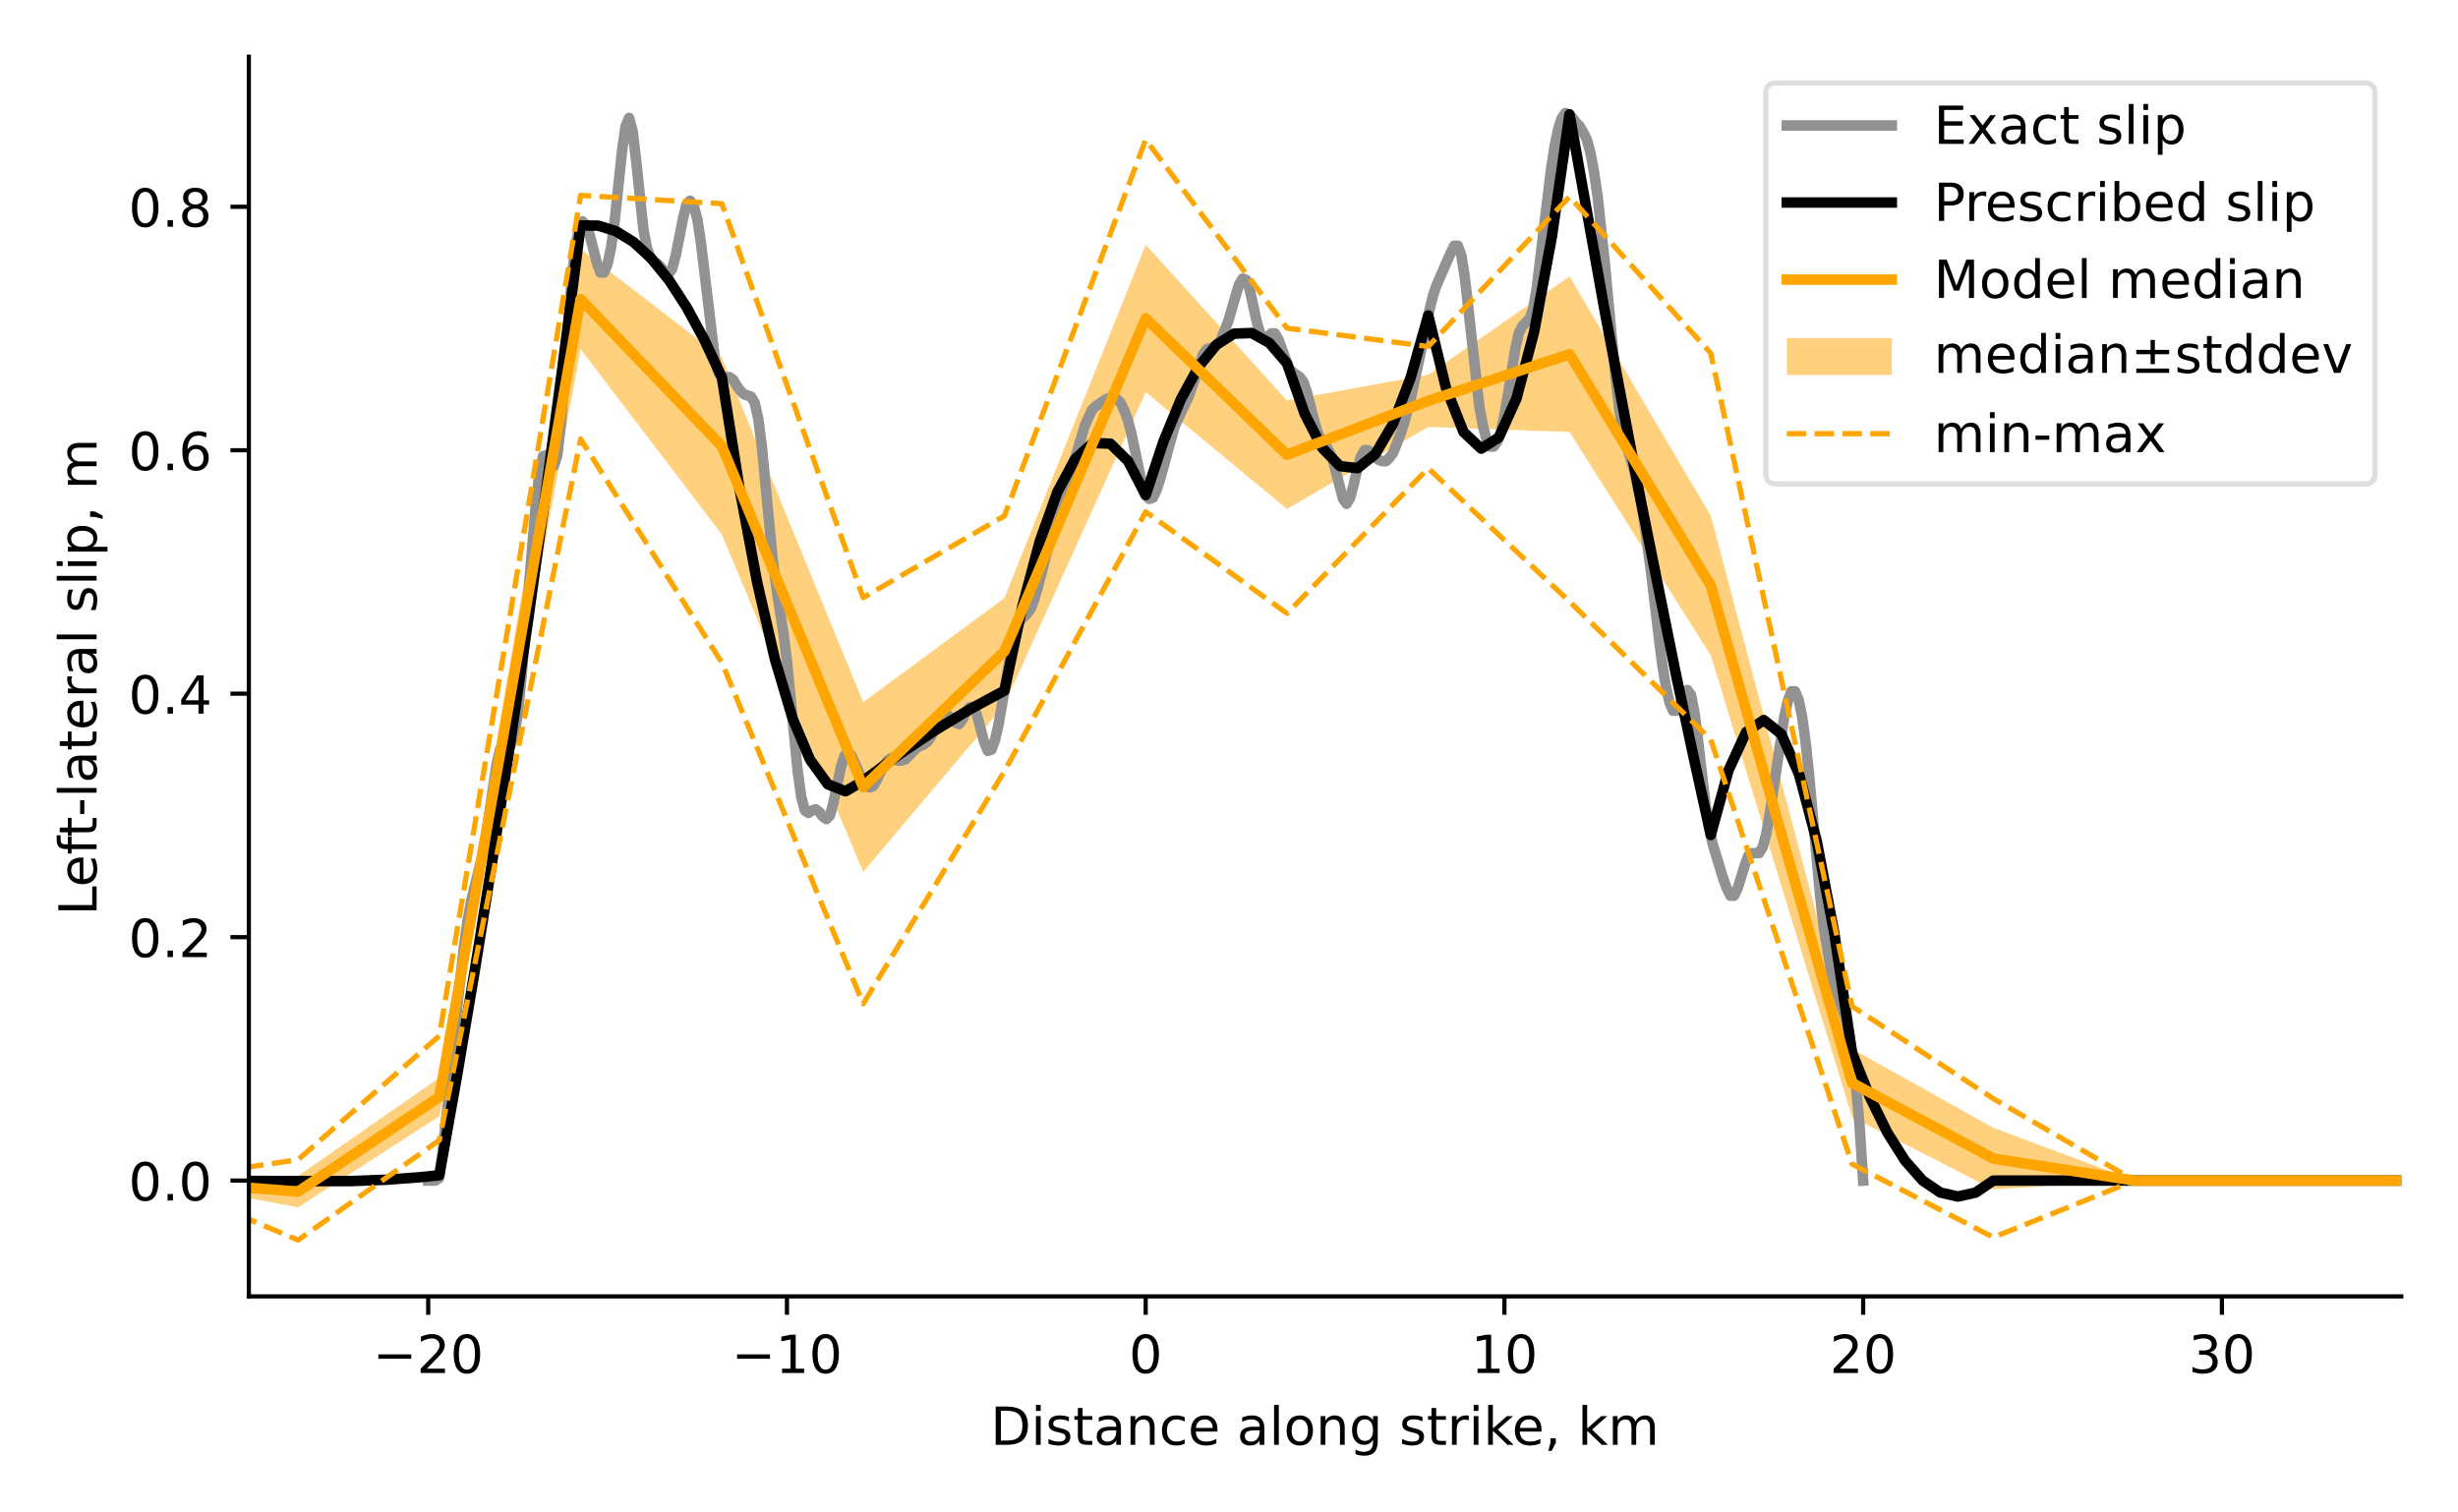<svg xmlns="http://www.w3.org/2000/svg" xmlns:xlink="http://www.w3.org/1999/xlink" version="1.1" width="468" height="288" viewBox="0 0 468 288">
<rect x="0" y="0" width="468" height="288" fill="#333333" stroke="none"/>
<defs>
<clipPath id="clip_1">
<path transform="matrix(1,0,0,-1,0,288)" d="M47.378 41.144H457.2V277.2H47.378Z"/>
</clipPath>
<g id="font_2_50">
<path transform="matrix(.001,0,0,.001,0,0)" d="M192 83H536V0H73V83C110 121 161 173 226 239 290 304 331 346 348 365 380 400 402 430 414 455 426 479 433 504 433 528 433 566 419 598 392 622 365 646 330 659 286 659 255 659 222 653 188 643 154 632 117 616 78 594V694C118 710 155 722 189 730 223 738 255 742 284 742 359 742 419 723 464 685 509 647 532 597 532 534 532 504 526 475 515 449 504 422 484 390 454 354 446 344 420 317 376 272 332 227 271 164 192 83Z"/>
</g>
<g id="font_2_48">
<path transform="matrix(.001,0,0,.001,0,0)" d="M318 664C267 664 229 639 203 589 177 539 165 464 165 364 165 264 177 189 203 139 229 89 267 64 318 64 369 64 407 89 433 139 458 189 471 264 471 364 471 464 458 539 433 589 407 639 369 664 318 664ZM318 742C399 742 461 709 505 645 548 580 570 486 570 364 570 241 548 147 505 83 461 19 399-13 317-13 235-13 173 19 130 83 87 147 66 241 66 364 66 486 87 580 130 645 173 709 236 742 318 742Z"/>
</g>
<clipPath id="clip_3">
<path transform="matrix(.01,0,0,-.01,70.983,261.45)" d="M-1021-463H1794V1233H-1021Z"/>
</clipPath>
<g id="font_2_49">
<path transform="matrix(.001,0,0,.001,0,0)" d="M124 83H285V639L110 604V694L284 729H383V83H544V0H124V83Z"/>
</g>
<clipPath id="clip_4">
<path transform="matrix(.01,0,0,-.01,139.287,261.45)" d="M-1021-463H1794V1233H-1021Z"/>
</clipPath>
<g id="font_2_51">
<path transform="matrix(.001,0,0,.001,0,0)" d="M406 393C453 383 490 362 516 330 542 298 556 258 556 212 556 140 531 84 482 45 432 6 362-13 271-13 240-13 208-10 176-4 144 1 110 10 76 22V117C103 101 133 89 166 81 198 73 232 69 268 69 330 69 377 81 409 105 441 129 458 165 458 212 458 254 443 288 413 312 383 336 341 349 287 349H202V430H291C339 430 376 439 402 459 428 478 441 506 441 543 441 580 427 609 401 629 374 649 336 659 287 659 260 659 231 656 200 650 169 644 135 635 98 623V711C135 721 170 729 203 734 235 739 266 742 296 742 370 742 429 725 473 691 517 657 539 611 539 553 539 513 527 479 504 451 481 423 448 403 406 393Z"/>
</g>
<g id="font_2_68">
<path transform="matrix(.001,0,0,.001,0,0)" d="M197 648V81H316C416 81 490 103 537 149 583 195 607 267 607 365 607 463 583 534 537 580 490 625 416 648 316 648H197ZM98 729H301C442 729 546 699 612 641 678 582 711 490 711 365 711 239 677 147 611 88 545 29 441 0 301 0H98V729Z"/>
</g>
<g id="font_2_105">
<path transform="matrix(.001,0,0,.001,0,0)" d="M94 547H184V0H94V547ZM94 760H184V646H94V760Z"/>
</g>
<g id="font_2_115">
<path transform="matrix(.001,0,0,.001,0,0)" d="M443 531V446C417 458 391 468 364 475 336 481 308 485 279 485 234 485 200 478 178 464 156 450 145 430 145 403 145 382 153 366 169 354 185 342 217 330 265 320L296 313C360 299 405 279 432 255 458 230 472 195 472 151 472 100 452 60 412 31 372 1 316-13 246-13 216-13 186-10 154-5 122 0 89 8 54 20V113C87 95 120 82 152 74 184 65 216 61 248 61 290 61 323 68 346 82 368 96 380 117 380 144 380 168 371 187 355 200 339 213 303 226 247 238L216 245C160 257 119 275 95 299 70 323 58 356 58 399 58 450 76 490 112 518 148 546 200 560 268 560 301 560 332 557 362 552 391 547 418 540 443 531Z"/>
</g>
<g id="font_2_116">
<path transform="matrix(.001,0,0,.001,0,0)" d="M183 702V547H368V477H183V180C183 135 189 106 201 94 213 81 238 75 276 75H368V0H276C206 0 158 13 132 39 106 65 93 112 93 180V477H27V547H93V702H183Z"/>
</g>
<g id="font_2_97">
<path transform="matrix(.001,0,0,.001,0,0)" d="M343 275C270 275 220 266 192 250 164 233 150 205 150 165 150 133 160 107 181 89 202 70 231 61 267 61 317 61 357 78 387 114 417 149 432 196 432 255V275H343ZM522 312V0H432V83C411 49 385 25 355 10 325-5 287-13 243-13 187-13 142 2 109 33 76 64 60 106 60 159 60 220 80 266 122 298 163 329 224 345 306 345H432V354C432 395 418 427 391 450 364 472 326 484 277 484 245 484 215 480 185 472 155 464 127 453 100 439V522C132 534 164 544 195 550 226 556 256 560 286 560 365 560 424 539 463 498 502 457 522 395 522 312Z"/>
</g>
<g id="font_2_110">
<path transform="matrix(.001,0,0,.001,0,0)" d="M549 330V0H459V327C459 379 448 417 428 443 408 469 378 482 338 482 289 482 251 466 223 435 195 404 181 362 181 309V0H91V547H181V462C202 494 227 519 257 535 286 551 320 560 358 560 420 560 468 540 500 501 532 462 549 405 549 330Z"/>
</g>
<g id="font_2_99">
<path transform="matrix(.001,0,0,.001,0,0)" d="M488 526V442C462 456 437 466 411 473 385 480 360 484 334 484 276 484 230 465 198 428 166 391 150 339 150 273 150 206 166 154 198 117 230 80 276 62 334 62 360 62 385 65 411 72 437 79 462 90 488 104V21C462 9 436 0 410-5 383-10 354-13 324-13 242-13 176 12 128 64 79 115 55 185 55 273 55 362 79 432 128 483 177 534 244 560 330 560 358 560 385 557 411 551 437 545 463 537 488 526Z"/>
</g>
<g id="font_2_101">
<path transform="matrix(.001,0,0,.001,0,0)" d="M562 296V252H149C153 190 171 142 205 110 238 78 284 62 344 62 378 62 412 66 444 74 476 82 509 95 541 113V28C509 14 476 3 442-3 408-9 373-13 339-13 251-13 182 12 131 62 80 112 55 181 55 268 55 357 79 428 127 481 175 533 241 560 323 560 397 560 455 536 498 489 540 441 562 377 562 296ZM472 322C471 371 457 410 431 440 404 469 368 484 324 484 274 484 234 469 204 441 174 413 156 373 152 322H472Z"/>
</g>
<g id="font_2_32">
</g>
<g id="font_2_108">
<path transform="matrix(.001,0,0,.001,0,0)" d="M94 760H184V0H94V760Z"/>
</g>
<g id="font_2_111">
<path transform="matrix(.001,0,0,.001,0,0)" d="M306 484C258 484 220 465 192 427 164 389 150 338 150 273 150 207 163 156 191 118 219 80 257 62 306 62 354 62 392 80 420 118 448 156 462 207 462 273 462 337 448 389 420 427 392 465 354 484 306 484ZM306 560C384 560 445 534 490 484 534 433 557 363 557 273 557 183 534 113 490 63 445 12 384-13 306-13 227-13 165 12 121 63 77 113 55 183 55 273 55 363 77 433 121 484 165 534 227 560 306 560Z"/>
</g>
<g id="font_2_103">
<path transform="matrix(.001,0,0,.001,0,0)" d="M454 280C454 344 440 395 414 431 387 467 349 485 301 485 253 485 215 467 188 431 161 395 148 344 148 280 148 215 161 165 188 129 215 93 253 75 301 75 349 75 387 93 414 129 440 165 454 215 454 280ZM544 68C544-24 523-93 482-139 440-184 377-207 292-207 260-207 231-204 203-200 175-195 147-188 121-178V-91C147-105 173-115 199-122 225-129 251-133 278-133 336-133 380-117 410-87 439-56 454-10 454 52V96C435 64 411 40 382 24 353 8 319 0 279 0 211 0 157 25 116 76 75 127 55 195 55 280 55 364 75 432 116 483 157 534 211 560 279 560 319 560 353 552 382 536 411 520 435 496 454 464V547H544V68Z"/>
</g>
<g id="font_2_114">
<path transform="matrix(.001,0,0,.001,0,0)" d="M411 463C401 469 390 473 378 476 366 478 353 480 339 480 288 480 249 463 222 430 194 397 181 350 181 288V0H91V547H181V462C199 495 224 520 254 536 284 552 321 560 365 560 371 560 378 559 386 559 393 558 401 557 411 555V463Z"/>
</g>
<g id="font_2_107">
<path transform="matrix(.001,0,0,.001,0,0)" d="M91 760H181V311L449 547H564L274 291 576 0H459L181 267V0H91V760Z"/>
</g>
<g id="font_2_44">
<path transform="matrix(.001,0,0,.001,0,0)" d="M117 124H220V40L140-115H77L117 40V124Z"/>
</g>
<g id="font_2_109">
<path transform="matrix(.001,0,0,.001,0,0)" d="M520 442C542 482 569 511 600 531 631 550 668 560 711 560 767 560 811 540 842 500 873 460 889 403 889 330V0H799V327C799 379 789 418 771 444 752 469 724 482 686 482 639 482 602 466 575 435 548 404 535 362 535 309V0H445V327C445 379 435 418 417 444 398 469 369 482 331 482 285 482 248 466 221 435 194 404 181 362 181 309V0H91V547H181V462C201 495 226 520 255 536 283 552 317 560 357 560 397 560 430 550 458 530 486 510 506 480 520 442Z"/>
</g>
<g id="font_2_46">
<path transform="matrix(.001,0,0,.001,0,0)" d="M107 124H210V0H107V124Z"/>
</g>
<g id="font_2_52">
<path transform="matrix(.001,0,0,.001,0,0)" d="M378 643 129 254H378V643ZM352 729H476V254H580V172H476V0H378V172H49V267L352 729Z"/>
</g>
<g id="font_2_54">
<path transform="matrix(.001,0,0,.001,0,0)" d="M330 404C286 404 251 388 225 358 199 328 186 286 186 234 186 181 199 139 225 109 251 79 286 64 330 64 374 64 409 79 435 109 461 139 474 181 474 234 474 286 461 328 435 358 409 388 374 404 330 404ZM526 713V623C501 635 476 644 451 650 425 656 400 659 376 659 310 659 260 637 226 593 192 549 172 482 168 394 187 422 211 444 240 459 269 474 301 482 336 482 409 482 467 459 509 415 551 371 573 310 573 234 573 159 550 99 506 54 462 9 403-13 330-13 246-13 181 19 137 83 92 147 70 241 70 364 70 479 97 571 152 639 206 707 280 742 372 742 396 742 421 739 447 735 472 730 498 723 526 713Z"/>
</g>
<g id="font_2_56">
<path transform="matrix(.001,0,0,.001,0,0)" d="M318 346C271 346 234 333 207 308 180 283 167 249 167 205 167 161 180 126 207 101 234 76 271 64 318 64 364 64 401 76 428 102 455 127 469 161 469 205 469 249 455 283 429 308 402 333 365 346 318 346ZM219 388C177 398 144 418 120 447 96 476 85 511 85 553 85 611 105 657 147 691 188 725 245 742 318 742 390 742 447 725 489 691 530 657 551 611 551 553 551 511 539 476 515 447 491 418 459 398 417 388 464 377 501 355 528 323 554 291 568 251 568 205 568 134 546 80 503 43 459 5 397-13 317-13 237-13 175 5 132 43 89 80 68 134 68 205 68 251 81 291 108 323 134 355 171 377 219 388ZM183 544C183 506 194 476 218 455 242 434 275 424 318 424 360 424 393 434 417 455 441 476 453 506 453 544 453 582 441 611 417 632 393 653 360 664 318 664 275 664 242 653 218 632 194 611 183 582 183 544Z"/>
</g>
<g id="font_2_76">
<path transform="matrix(.001,0,0,.001,0,0)" d="M98 729H197V83H552V0H98V729Z"/>
</g>
<g id="font_2_102">
<path transform="matrix(.001,0,0,.001,0,0)" d="M371 760V685H285C253 685 230 678 218 665 205 652 199 629 199 595V547H347V477H199V0H109V477H23V547H109V585C109 645 123 690 151 718 179 746 224 760 286 760H371Z"/>
</g>
<g id="font_2_45">
<path transform="matrix(.001,0,0,.001,0,0)" d="M49 314H312V234H49V314Z"/>
</g>
<g id="font_2_112">
<path transform="matrix(.001,0,0,.001,0,0)" d="M181 82V-207H91V547H181V464C199 496 223 520 252 536 281 552 316 560 356 560 422 560 476 533 518 481 559 428 580 359 580 273 580 187 559 117 518 65 476 13 422-13 356-13 316-13 281-5 252 10 223 25 199 49 181 82ZM487 273C487 339 473 390 446 428 418 466 381 485 334 485 286 485 249 466 222 428 194 390 181 339 181 273 181 207 194 155 222 117 249 79 286 61 334 61 381 61 418 79 446 117 473 155 487 207 487 273Z"/>
</g>
<clipPath id="clip_5">
<path transform="matrix(1,0,0,-1,0,288)" d="M47.378 41.144H457.2V277.2H47.378Z"/>
</clipPath>
<clipPath id="clip_6">
<path transform="matrix(1,0,0,-1,0,288)" d="M47.378 41.144H457.2V277.2H47.378Z"/>
</clipPath>
<clipPath id="clip_7">
<path transform="matrix(1,0,0,-1,0,288)" d="M47.378 41.144H457.2V277.2H47.378Z"/>
</clipPath>
<clipPath id="clip_8">
<path transform="matrix(1,0,0,-1,0,288)" d="M47.378 41.144H457.2V277.2H47.378Z"/>
</clipPath>
<clipPath id="clip_9">
<path transform="matrix(1,0,0,-1,0,288)" d="M47.378 41.144H457.2V277.2H47.378Z"/>
</clipPath>
<g id="font_2_69">
<path transform="matrix(.001,0,0,.001,0,0)" d="M98 729H559V646H197V430H544V347H197V83H568V0H98V729Z"/>
</g>
<g id="font_2_120">
<path transform="matrix(.001,0,0,.001,0,0)" d="M549 547 351 281 559 0H453L294 215 135 0H29L241 286 47 547H153L298 352 443 547H549Z"/>
</g>
<g id="font_2_80">
<path transform="matrix(.001,0,0,.001,0,0)" d="M197 648V374H321C367 374 402 385 427 409 452 433 465 467 465 511 465 555 452 588 427 612 402 636 367 648 321 648H197ZM98 729H321C402 729 464 710 506 673 548 636 569 582 569 511 569 439 548 384 506 348 464 311 402 293 321 293H197V0H98V729Z"/>
</g>
<g id="font_2_98">
<path transform="matrix(.001,0,0,.001,0,0)" d="M487 273C487 339 473 390 446 428 418 466 381 485 334 485 286 485 249 466 222 428 194 390 181 339 181 273 181 207 194 155 222 117 249 79 286 61 334 61 381 61 418 79 446 117 473 155 487 207 487 273ZM181 464C199 496 223 520 252 536 281 552 316 560 356 560 422 560 476 533 518 481 559 428 580 359 580 273 580 187 559 117 518 65 476 13 422-13 356-13 316-13 281-5 252 10 223 25 199 49 181 82V0H91V760H181V464Z"/>
</g>
<g id="font_2_100">
<path transform="matrix(.001,0,0,.001,0,0)" d="M454 464V760H544V0H454V82C435 49 411 25 382 10 353-5 319-13 279-13 213-13 159 13 117 65 75 117 55 187 55 273 55 359 75 428 117 481 159 533 213 560 279 560 319 560 353 552 382 536 411 520 435 496 454 464ZM148 273C148 207 161 155 188 117 215 79 252 61 300 61 348 61 385 79 413 117 440 155 454 207 454 273 454 339 440 390 413 428 385 466 348 485 300 485 252 485 215 466 188 428 161 390 148 339 148 273Z"/>
</g>
<g id="font_2_77">
<path transform="matrix(.001,0,0,.001,0,0)" d="M98 729H245L431 233 618 729H765V0H669V640L481 140H382L194 640V0H98V729Z"/>
</g>
<g id="font_2_177">
<path transform="matrix(.001,0,0,.001,0,0)" d="M460 627V438H732V355H460V166H378V355H106V438H378V627H460ZM106 83H732V0H106V83Z"/>
</g>
<g id="font_2_118">
<path transform="matrix(.001,0,0,.001,0,0)" d="M30 547H125L296 88 467 547H562L357 0H235L30 547Z"/>
</g>
</defs>
<path transform="matrix(1,0,0,-1,0,288)" d="M0 0H468V288H0Z" fill="#ffffff"/>
<path transform="matrix(1,0,0,-1,0,288)" d="M47.378 41.144H457.2V277.2H47.378Z" fill="#ffffff"/>
<g clip-path="url(#clip_1)">
<path transform="matrix(1,0,0,-1,0,288)" d="M-294.14 63.197V63.197H-266.637-239.133-212.235-185.337-158.438-131.54-104.642-77.744-50.845-23.947 2.951 29.849L56.748 58.098 83.646 75.457 110.544 221.514 137.442 186.208 164.341 121.956 191.239 153.816 218.137 213.334 245.036 191.084 271.934 206.696 298.832 205.738 325.73 163.193 352.629 75.302 379.527 61.516 406.425 63.197H433.323 460.222 487.12 514.018 540.916 567.815 594.713 621.611 648.509 675.407 702.911 730.415 702.911 675.407 648.509 621.611 594.713 567.815 540.916 514.018 487.12 460.222 433.323 406.425L379.527 73.242 352.629 88.287 325.73 189.777 298.832 235.372 271.934 216.658 245.036 211.743 218.137 241.407 191.239 174.115 164.341 154.286 137.442 219.88 110.544 240.559 83.646 82.775 56.748 64.085 29.849 63.197H2.951-23.947-50.845-77.744-104.642-131.54-158.438-185.337-212.235-239.133-266.637-294.14Z" fill="#ffa500" fill-opacity=".5"/>
</g>
<path transform="matrix(1,0,0,-1,0,288)" d="M81.53 41.144V37.644"/>
<path transform="matrix(1,0,0,-1,0,288)" stroke-width=".8" stroke-linecap="butt" stroke-linejoin="round" fill="none" stroke="#000000" d="M81.53 41.144V37.644"/>
<use data-text="2" xlink:href="#font_2_50" transform="matrix(10,0,0,-10,79.362,261.45)"/>
<use data-text="0" xlink:href="#font_2_48" transform="matrix(10,0,0,-10,85.722,261.45)"/>
<g clip-path="url(#clip_3)">
<path transform="matrix(.01,0,0,-.01,70.983,261.45)" d="M106 355H732V272H106V355Z"/>
</g>
<path transform="matrix(1,0,0,-1,0,288)" d="M149.834 41.144V37.644"/>
<path transform="matrix(1,0,0,-1,0,288)" stroke-width=".8" stroke-linecap="butt" stroke-linejoin="round" fill="none" stroke="#000000" d="M149.834 41.144V37.644"/>
<use data-text="1" xlink:href="#font_2_49" transform="matrix(10,0,0,-10,147.666,261.45)"/>
<use data-text="0" xlink:href="#font_2_48" transform="matrix(10,0,0,-10,154.026,261.45)"/>
<g clip-path="url(#clip_4)">
<path transform="matrix(.01,0,0,-.01,139.287,261.45)" d="M106 355H732V272H106V355Z"/>
</g>
<path transform="matrix(1,0,0,-1,0,288)" d="M218.137 41.144V37.644"/>
<path transform="matrix(1,0,0,-1,0,288)" stroke-width=".8" stroke-linecap="butt" stroke-linejoin="round" fill="none" stroke="#000000" d="M218.137 41.144V37.644"/>
<use data-text="0" xlink:href="#font_2_48" transform="matrix(10,0,0,-10,214.958,261.45)"/>
<path transform="matrix(1,0,0,-1,0,288)" d="M286.441 41.144V37.644"/>
<path transform="matrix(1,0,0,-1,0,288)" stroke-width=".8" stroke-linecap="butt" stroke-linejoin="round" fill="none" stroke="#000000" d="M286.441 41.144V37.644"/>
<use data-text="1" xlink:href="#font_2_49" transform="matrix(10,0,0,-10,280.082,261.45)"/>
<use data-text="0" xlink:href="#font_2_48" transform="matrix(10,0,0,-10,286.442,261.45)"/>
<path transform="matrix(1,0,0,-1,0,288)" d="M354.745 41.144V37.644"/>
<path transform="matrix(1,0,0,-1,0,288)" stroke-width=".8" stroke-linecap="butt" stroke-linejoin="round" fill="none" stroke="#000000" d="M354.745 41.144V37.644"/>
<use data-text="2" xlink:href="#font_2_50" transform="matrix(10,0,0,-10,348.385,261.45)"/>
<use data-text="0" xlink:href="#font_2_48" transform="matrix(10,0,0,-10,354.745,261.45)"/>
<path transform="matrix(1,0,0,-1,0,288)" d="M423.048 41.144V37.644"/>
<path transform="matrix(1,0,0,-1,0,288)" stroke-width=".8" stroke-linecap="butt" stroke-linejoin="round" fill="none" stroke="#000000" d="M423.048 41.144V37.644"/>
<use data-text="3" xlink:href="#font_2_51" transform="matrix(10,0,0,-10,416.689,261.45)"/>
<use data-text="0" xlink:href="#font_2_48" transform="matrix(10,0,0,-10,423.049,261.45)"/>
<use data-text="D" xlink:href="#font_2_68" transform="matrix(10,0,0,-10,188.602,275.122)"/>
<use data-text="i" xlink:href="#font_2_105" transform="matrix(10,0,0,-10,196.302,275.122)"/>
<use data-text="s" xlink:href="#font_2_115" transform="matrix(10,0,0,-10,199.082,275.122)"/>
<use data-text="t" xlink:href="#font_2_116" transform="matrix(10,0,0,-10,204.292,275.122)"/>
<use data-text="a" xlink:href="#font_2_97" transform="matrix(10,0,0,-10,208.212,275.122)"/>
<use data-text="n" xlink:href="#font_2_110" transform="matrix(10,0,0,-10,214.342,275.122)"/>
<use data-text="c" xlink:href="#font_2_99" transform="matrix(10,0,0,-10,220.682,275.122)"/>
<use data-text="e" xlink:href="#font_2_101" transform="matrix(10,0,0,-10,226.182,275.122)"/>
<use data-text=" " xlink:href="#font_2_32" transform="matrix(10,0,0,-10,232.332,275.122)"/>
<use data-text="a" xlink:href="#font_2_97" transform="matrix(10,0,0,-10,235.512,275.122)"/>
<use data-text="l" xlink:href="#font_2_108" transform="matrix(10,0,0,-10,241.642,275.122)"/>
<use data-text="o" xlink:href="#font_2_111" transform="matrix(10,0,0,-10,244.422,275.122)"/>
<use data-text="n" xlink:href="#font_2_110" transform="matrix(10,0,0,-10,250.542,275.122)"/>
<use data-text="g" xlink:href="#font_2_103" transform="matrix(10,0,0,-10,256.882,275.122)"/>
<use data-text=" " xlink:href="#font_2_32" transform="matrix(10,0,0,-10,263.232,275.122)"/>
<use data-text="s" xlink:href="#font_2_115" transform="matrix(10,0,0,-10,266.412,275.122)"/>
<use data-text="t" xlink:href="#font_2_116" transform="matrix(10,0,0,-10,271.622,275.122)"/>
<use data-text="r" xlink:href="#font_2_114" transform="matrix(10,0,0,-10,275.542,275.122)"/>
<use data-text="i" xlink:href="#font_2_105" transform="matrix(10,0,0,-10,279.652,275.122)"/>
<use data-text="k" xlink:href="#font_2_107" transform="matrix(10,0,0,-10,282.432,275.122)"/>
<use data-text="e" xlink:href="#font_2_101" transform="matrix(10,0,0,-10,287.878,275.122)"/>
<use data-text="," xlink:href="#font_2_44" transform="matrix(10,0,0,-10,294.028,275.122)"/>
<use data-text=" " xlink:href="#font_2_32" transform="matrix(10,0,0,-10,297.208,275.122)"/>
<use data-text="k" xlink:href="#font_2_107" transform="matrix(10,0,0,-10,300.388,275.122)"/>
<use data-text="m" xlink:href="#font_2_109" transform="matrix(10,0,0,-10,306.178,275.122)"/>
<path transform="matrix(1,0,0,-1,0,288)" d="M47.378 63.197H43.878"/>
<path transform="matrix(1,0,0,-1,0,288)" stroke-width=".8" stroke-linecap="butt" stroke-linejoin="round" fill="none" stroke="#000000" d="M47.378 63.197H43.878"/>
<use data-text="0" xlink:href="#font_2_48" transform="matrix(10,0,0,-10,24.472,228.6)"/>
<use data-text="." xlink:href="#font_2_46" transform="matrix(10,0,0,-10,30.832,228.6)"/>
<use data-text="0" xlink:href="#font_2_48" transform="matrix(10,0,0,-10,34.012,228.6)"/>
<path transform="matrix(1,0,0,-1,0,288)" d="M47.378 109.554H43.878"/>
<path transform="matrix(1,0,0,-1,0,288)" stroke-width=".8" stroke-linecap="butt" stroke-linejoin="round" fill="none" stroke="#000000" d="M47.378 109.554H43.878"/>
<use data-text="0" xlink:href="#font_2_48" transform="matrix(10,0,0,-10,24.472,182.243)"/>
<use data-text="." xlink:href="#font_2_46" transform="matrix(10,0,0,-10,30.832,182.243)"/>
<use data-text="2" xlink:href="#font_2_50" transform="matrix(10,0,0,-10,34.012,182.243)"/>
<path transform="matrix(1,0,0,-1,0,288)" d="M47.378 155.91H43.878"/>
<path transform="matrix(1,0,0,-1,0,288)" stroke-width=".8" stroke-linecap="butt" stroke-linejoin="round" fill="none" stroke="#000000" d="M47.378 155.91H43.878"/>
<use data-text="0" xlink:href="#font_2_48" transform="matrix(10,0,0,-10,24.472,135.887)"/>
<use data-text="." xlink:href="#font_2_46" transform="matrix(10,0,0,-10,30.832,135.887)"/>
<use data-text="4" xlink:href="#font_2_52" transform="matrix(10,0,0,-10,34.012,135.887)"/>
<path transform="matrix(1,0,0,-1,0,288)" d="M47.378 202.267H43.878"/>
<path transform="matrix(1,0,0,-1,0,288)" stroke-width=".8" stroke-linecap="butt" stroke-linejoin="round" fill="none" stroke="#000000" d="M47.378 202.267H43.878"/>
<use data-text="0" xlink:href="#font_2_48" transform="matrix(10,0,0,-10,24.472,89.53)"/>
<use data-text="." xlink:href="#font_2_46" transform="matrix(10,0,0,-10,30.832,89.53)"/>
<use data-text="6" xlink:href="#font_2_54" transform="matrix(10,0,0,-10,34.012,89.53)"/>
<path transform="matrix(1,0,0,-1,0,288)" d="M47.378 248.623H43.878"/>
<path transform="matrix(1,0,0,-1,0,288)" stroke-width=".8" stroke-linecap="butt" stroke-linejoin="round" fill="none" stroke="#000000" d="M47.378 248.623H43.878"/>
<use data-text="0" xlink:href="#font_2_48" transform="matrix(10,0,0,-10,24.472,43.174)"/>
<use data-text="." xlink:href="#font_2_46" transform="matrix(10,0,0,-10,30.832,43.174)"/>
<use data-text="8" xlink:href="#font_2_56" transform="matrix(10,0,0,-10,34.012,43.174)"/>
<use data-text="L" xlink:href="#font_2_76" transform="matrix(0,-10,-10,-0,18.394,174.312)"/>
<use data-text="e" xlink:href="#font_2_101" transform="matrix(0,-10,-10,-0,18.394,168.914)"/>
<use data-text="f" xlink:href="#font_2_102" transform="matrix(0,-10,-10,-0,18.394,162.764)"/>
<use data-text="t" xlink:href="#font_2_116" transform="matrix(0,-10,-10,-0,18.394,159.416)"/>
<use data-text="-" xlink:href="#font_2_45" transform="matrix(0,-10,-10,-0,18.394,155.496)"/>
<use data-text="l" xlink:href="#font_2_108" transform="matrix(0,-10,-10,-0,18.394,151.886)"/>
<use data-text="a" xlink:href="#font_2_97" transform="matrix(0,-10,-10,-0,18.394,149.106)"/>
<use data-text="t" xlink:href="#font_2_116" transform="matrix(0,-10,-10,-0,18.394,142.976)"/>
<use data-text="e" xlink:href="#font_2_101" transform="matrix(0,-10,-10,-0,18.394,139.056)"/>
<use data-text="r" xlink:href="#font_2_114" transform="matrix(0,-10,-10,-0,18.394,132.906)"/>
<use data-text="a" xlink:href="#font_2_97" transform="matrix(0,-10,-10,-0,18.394,128.796)"/>
<use data-text="l" xlink:href="#font_2_108" transform="matrix(0,-10,-10,-0,18.394,122.666)"/>
<use data-text=" " xlink:href="#font_2_32" transform="matrix(0,-10,-10,-0,18.394,119.886)"/>
<use data-text="s" xlink:href="#font_2_115" transform="matrix(0,-10,-10,-0,18.394,116.706)"/>
<use data-text="l" xlink:href="#font_2_108" transform="matrix(0,-10,-10,-0,18.394,111.496)"/>
<use data-text="i" xlink:href="#font_2_105" transform="matrix(0,-10,-10,-0,18.394,108.716)"/>
<use data-text="p" xlink:href="#font_2_112" transform="matrix(0,-10,-10,-0,18.394,105.936)"/>
<use data-text="," xlink:href="#font_2_44" transform="matrix(0,-10,-10,-0,18.394,99.586)"/>
<use data-text=" " xlink:href="#font_2_32" transform="matrix(0,-10,-10,-0,18.394,96.406)"/>
<use data-text="m" xlink:href="#font_2_109" transform="matrix(0,-10,-10,-0,18.394,93.226)"/>
<g clip-path="url(#clip_5)">
<path transform="matrix(1,0,0,-1,0,288)" stroke-width="2" stroke-linecap="square" stroke-linejoin="round" fill="none" stroke="#929292" d="M81.53 63.197H82.896L83.579 63.661 84.262 68.528 85.628 81.276 86.994 95.647 88.36 107.931 89.043 112.799 89.726 116.507 91.092 122.07 91.775 124.851 92.459 128.328 94.508 142.235 95.191 145.248 95.874 146.175 96.557 145.944 97.24 146.175 97.923 148.03 98.606 152.202 99.289 158.923 100.655 175.612 102.021 192.068 102.704 197.863 103.387 201.108 104.07 201.339 104.753 199.949 105.436 199.253 106.119 201.339 106.802 207.366 108.851 234.716 109.534 240.974 110.217 244.451 110.901 245.842 111.584 245.146 112.267 243.292 113.633 237.961 114.316 236.107H114.999L115.682 237.729 116.365 240.974 117.048 246.073 118.414 259.053 119.097 263.921 119.78 265.543 120.463 262.993 121.146 257.199 122.512 244.219 123.195 240.742 123.878 238.888 124.561 238.193 125.244 237.729 125.927 237.034 126.61 236.107 127.293 235.875 127.976 236.802 128.659 239.352 130.026 246.305 130.709 249.087 131.392 249.782 132.075 248.855 132.758 246.305 133.441 241.901 136.173 219.187 136.856 216.869 137.539 215.942 138.222 216.173H138.905L139.588 215.71 140.271 214.551 140.954 213.624 141.637 212.929 143.003 212.465 143.686 211.306 144.369 208.293 145.052 202.962 147.101 181.638 147.784 176.307 149.151 167.499 149.834 162.168 151.883 141.076 152.566 136.209 153.249 133.659 153.932 133.196 154.615 133.659 155.298 133.891 155.981 133.427 156.664 132.5 157.347 132.037 158.03 132.732 158.713 135.282 160.079 141.771 160.762 144.089 161.445 144.785 162.128 144.089 163.494 141.076 164.177 139.454 164.86 138.526 165.543 138.063 166.226 138.295 166.91 139.454 168.276 142.235 168.959 143.162 169.642 143.626 171.008 143.162H171.691L172.374 143.394 174.423 145.48 175.106 145.944 175.789 146.175 176.472 146.639 177.155 147.566 179.204 151.506 179.887 152.202 180.57 151.738 181.936 150.347 182.619 150.116 183.302 151.043 183.985 152.433 184.668 153.361H185.351L186.035 151.738 187.401 146.639 188.084 145.016 188.767 145.248 189.45 147.102 190.133 150.116 191.499 157.996 192.182 162.168 192.865 165.645 193.548 168.426 194.231 169.817 195.597 171.208 196.28 172.135 196.963 173.989 197.646 176.307 200.378 186.969 203.793 197.631 206.526 206.902 207.892 209.915 208.575 210.611 210.624 212.001 211.307 212.233H211.99L212.673 212.001 213.356 211.306 214.039 209.915 214.722 208.061 215.405 205.512 217.454 195.777 218.137 193.691 218.82 192.995 219.503 193.227 220.186 194.618 220.869 196.704 223.602 206.67 224.968 209.684 226.334 212.465 229.066 220.577 229.749 221.504 231.115 221.968 231.798 222.432 232.481 223.359 233.847 226.835 235.896 233.789 236.579 234.948 237.262 234.716 237.945 232.862 239.311 226.604 239.994 224.286 240.677 223.59 241.36 223.822 242.044 224.518H242.727L243.41 223.359 245.459 217.796 246.142 217.101 247.508 216.173 248.191 215.246 248.874 213.16 250.24 207.829 250.923 205.512 251.606 204.121 252.289 203.425 252.972 202.267 253.655 200.876 255.704 192.995 256.387 192.068 257.07 193.227 257.753 195.777 258.436 198.79 259.119 201.108 259.802 202.267H260.486L261.852 200.876 262.535 200.412 263.218 200.181H263.901L264.584 200.876 265.267 201.803 266.633 205.28 267.316 207.366 268.682 212.465 270.731 221.968 272.097 228.69 272.78 231.471 273.463 233.557 276.195 239.815 276.878 241.206H277.561L278.244 239.352 278.928 234.948 281.66 210.611 282.343 206.902 283.026 204.353 283.709 202.962H284.392L285.075 203.889 285.758 205.743 286.441 208.988 287.124 212.929 288.49 221.504 289.173 224.518 289.856 225.908 291.222 227.299 291.905 229.153 292.588 233.094 293.954 244.451 295.32 255.808 296.003 260.212 296.686 263.457 297.369 265.543 298.053 266.47 298.736 266.238 299.419 265.543 300.102 264.616 300.785 263.921 301.468 262.762 302.151 261.371 302.834 258.821 303.517 255.113 304.2 250.477 305.566 237.729 307.615 215.942 308.298 210.147 308.981 205.975 309.664 203.194 311.03 198.79 312.396 192.763 313.079 188.591 314.445 178.393 315.811 166.804 316.494 161.473 317.178 157.301 317.861 154.288 318.544 152.665H319.227L319.91 153.824 320.593 155.447 321.276 156.606 321.959 155.678 322.642 152.202 323.325 146.871 324.691 135.05 325.374 130.646 326.057 127.401 328.106 120.679 328.789 118.825 329.472 117.434H330.155L330.838 118.825 332.204 123.229 332.887 125.083 333.57 125.547H334.936L335.62 126.706 336.303 129.255 336.986 133.196 339.718 151.506 340.401 154.519 341.084 156.374H341.767L342.45 154.751 343.133 151.506 343.816 146.407 344.499 139.917 346.548 117.434 347.231 111.408 348.597 103.296 349.28 100.514 351.329 94.256 352.012 91.243 352.695 87.071 353.378 81.276 354.062 73.628 354.745 63.197"/>
</g>
<g clip-path="url(#clip_6)">
<path transform="matrix(1,0,0,-1,0,288)" stroke-width="2" stroke-linecap="square" stroke-linejoin="round" fill="none" stroke="#000000" d="M-1 63.197 60.11 63.102H66.834L73.559 63.356 80.284 63.864 83.646 64.213 87.008 83.098 90.37 103.046 93.733 124.058 97.095 146.132 100.457 169.27 103.82 193.471 107.182 218.735 110.544 245.063 113.906 245.035 117.269 243.982 120.631 241.904 123.993 238.8 127.356 234.671 130.718 229.517 134.08 223.338 137.442 216.134 140.805 194.954 144.167 177.082 147.529 162.516 150.892 151.257 154.254 143.305 157.616 138.66 160.978 137.322 164.341 139.291 171.065 144.255 177.79 148.776 184.514 152.855 191.239 156.49 194.601 172.288 197.964 184.901 201.326 194.331 204.688 200.577 208.05 203.639 211.413 203.517 214.775 200.212 218.137 193.722 221.5 203.885 224.862 212.041 228.224 218.189 231.586 222.329 234.949 224.463 238.311 224.589 241.673 222.707 245.036 218.818 248.398 209.227 251.76 202.701 255.122 199.241 258.485 198.847 261.847 201.518 265.209 207.255 268.572 216.057 271.934 227.925 275.296 214.178 278.658 205.727 282.021 202.571 285.383 204.711 288.745 212.146 292.108 224.876 295.47 242.901 298.832 266.222 305.557 228.652 312.281 193.258 319.006 160.041 322.368 144.248 325.73 129 329.093 141.29 332.455 148.587 335.817 150.892 339.18 148.205 342.542 140.525 345.904 127.853 349.266 110.188 352.629 87.531 355.991 79.166 359.353 72.322 362.716 66.999 366.078 63.197 369.44 60.916 372.802 60.156 376.165 60.916 379.527 63.197H469"/>
</g>
<g clip-path="url(#clip_7)">
<path transform="matrix(1,0,0,-1,0,288)" stroke-width="2" stroke-linecap="square" stroke-linejoin="round" fill="none" stroke="#ffa500" d="M-1 63.197H2.951 29.849L56.748 61.091 83.646 79.116 110.544 231.036 137.442 203.044 164.341 138.121 191.239 163.965 218.137 227.371 245.036 201.413 271.934 211.677 298.832 220.555 325.73 176.485 352.629 81.794 379.527 67.379 406.425 63.197H433.323 460.222 469"/>
</g>
<g clip-path="url(#clip_8)">
<path transform="matrix(1,0,0,-1,0,288)" stroke-width="1" stroke-linecap="butt" stroke-dasharray="3.7,1.6" stroke-linejoin="round" fill="none" stroke="#ffa500" d="M-1 63.197H2.951 29.849L56.748 51.874 83.646 70.875 110.544 204.397 137.442 161.812 164.341 96.859 191.239 141.135 218.137 190.545 245.036 171.207 271.934 198.837 298.832 173.455 325.73 147.16 352.629 66.346 379.527 52.39 406.425 63.197H433.323 460.222 469"/>
</g>
<g clip-path="url(#clip_9)">
<path transform="matrix(1,0,0,-1,0,288)" stroke-width="1" stroke-linecap="butt" stroke-dasharray="3.7,1.6" stroke-linejoin="round" fill="none" stroke="#ffa500" d="M-1 63.197H2.951 29.849L56.748 67.169 83.646 90.762 110.544 250.801 137.442 249.216 164.341 174.196 191.239 189.772 218.137 261.412 245.036 225.513 271.934 222.018 298.832 250.542 325.73 220.725 352.629 96.385 379.527 78.796 406.425 63.197H433.323 460.222 469"/>
</g>
<path transform="matrix(1,0,0,-1,0,288)" stroke-width=".8" stroke-linecap="square" stroke-miterlimit="10" stroke-linejoin="miter" fill="none" stroke="#000000" d="M47.378 41.144V277.2"/>
<path transform="matrix(1,0,0,-1,0,288)" stroke-width=".8" stroke-linecap="square" stroke-miterlimit="10" stroke-linejoin="miter" fill="none" stroke="#000000" d="M47.378 41.144H457.2"/>
<g>
<path transform="matrix(1,0,0,-1,0,288)" d="M338.2 195.841H450.2C451.533 195.841 452.2 196.507 452.2 197.841V270.2C452.2 271.533 451.533 272.2 450.2 272.2H338.2C336.867 272.2 336.2 271.533 336.2 270.2V197.841C336.2 196.507 336.867 195.841 338.2 195.841Z" fill="#ffffff" fill-opacity=".8"/>
<path transform="matrix(1,0,0,-1,0,288)" stroke-width="1" stroke-linecap="butt" stroke-miterlimit="10" stroke-linejoin="miter" fill="none" stroke="#d5d6d5" stroke-opacity=".8" d="M338.2 195.841H450.2C451.533 195.841 452.2 196.507 452.2 197.841V270.2C452.2 271.533 451.533 272.2 450.2 272.2H338.2C336.867 272.2 336.2 271.533 336.2 270.2V197.841C336.2 196.507 336.867 195.841 338.2 195.841Z"/>
</g>
<path transform="matrix(1,0,0,-1,0,288)" stroke-width="2" stroke-linecap="square" stroke-linejoin="round" fill="none" stroke="#929292" d="M340.2 264.106H350.2 360.2"/>
<use data-text="E" xlink:href="#font_2_69" transform="matrix(10,0,0,-10,368.2,27.394)"/>
<use data-text="x" xlink:href="#font_2_120" transform="matrix(10,0,0,-10,374.52,27.394)"/>
<use data-text="a" xlink:href="#font_2_97" transform="matrix(10,0,0,-10,380.44,27.394)"/>
<use data-text="c" xlink:href="#font_2_99" transform="matrix(10,0,0,-10,386.57,27.394)"/>
<use data-text="t" xlink:href="#font_2_116" transform="matrix(10,0,0,-10,392.07,27.394)"/>
<use data-text=" " xlink:href="#font_2_32" transform="matrix(10,0,0,-10,395.99,27.394)"/>
<use data-text="s" xlink:href="#font_2_115" transform="matrix(10,0,0,-10,399.17,27.394)"/>
<use data-text="l" xlink:href="#font_2_108" transform="matrix(10,0,0,-10,404.38,27.394)"/>
<use data-text="i" xlink:href="#font_2_105" transform="matrix(10,0,0,-10,407.16,27.394)"/>
<use data-text="p" xlink:href="#font_2_112" transform="matrix(10,0,0,-10,409.94,27.394)"/>
<path transform="matrix(1,0,0,-1,0,288)" stroke-width="2" stroke-linecap="square" stroke-linejoin="round" fill="none" stroke="#000000" d="M340.2 249.434H350.2 360.2"/>
<use data-text="P" xlink:href="#font_2_80" transform="matrix(10,0,0,-10,368.2,42.066)"/>
<use data-text="r" xlink:href="#font_2_114" transform="matrix(10,0,0,-10,374.058,42.066)"/>
<use data-text="e" xlink:href="#font_2_101" transform="matrix(10,0,0,-10,377.949,42.066)"/>
<use data-text="s" xlink:href="#font_2_115" transform="matrix(10,0,0,-10,384.099,42.066)"/>
<use data-text="c" xlink:href="#font_2_99" transform="matrix(10,0,0,-10,389.309,42.066)"/>
<use data-text="r" xlink:href="#font_2_114" transform="matrix(10,0,0,-10,394.809,42.066)"/>
<use data-text="i" xlink:href="#font_2_105" transform="matrix(10,0,0,-10,398.919,42.066)"/>
<use data-text="b" xlink:href="#font_2_98" transform="matrix(10,0,0,-10,401.699,42.066)"/>
<use data-text="e" xlink:href="#font_2_101" transform="matrix(10,0,0,-10,408.049,42.066)"/>
<use data-text="d" xlink:href="#font_2_100" transform="matrix(10,0,0,-10,414.199,42.066)"/>
<use data-text=" " xlink:href="#font_2_32" transform="matrix(10,0,0,-10,420.549,42.066)"/>
<use data-text="s" xlink:href="#font_2_115" transform="matrix(10,0,0,-10,423.729,42.066)"/>
<use data-text="l" xlink:href="#font_2_108" transform="matrix(10,0,0,-10,428.939,42.066)"/>
<use data-text="i" xlink:href="#font_2_105" transform="matrix(10,0,0,-10,431.719,42.066)"/>
<use data-text="p" xlink:href="#font_2_112" transform="matrix(10,0,0,-10,434.499,42.066)"/>
<path transform="matrix(1,0,0,-1,0,288)" stroke-width="2" stroke-linecap="square" stroke-linejoin="round" fill="none" stroke="#ffa500" d="M340.2 234.762H350.2 360.2"/>
<use data-text="M" xlink:href="#font_2_77" transform="matrix(10,0,0,-10,368.2,56.738)"/>
<use data-text="o" xlink:href="#font_2_111" transform="matrix(10,0,0,-10,376.83,56.738)"/>
<use data-text="d" xlink:href="#font_2_100" transform="matrix(10,0,0,-10,382.95,56.738)"/>
<use data-text="e" xlink:href="#font_2_101" transform="matrix(10,0,0,-10,389.3,56.738)"/>
<use data-text="l" xlink:href="#font_2_108" transform="matrix(10,0,0,-10,395.45,56.738)"/>
<use data-text=" " xlink:href="#font_2_32" transform="matrix(10,0,0,-10,398.23,56.738)"/>
<use data-text="m" xlink:href="#font_2_109" transform="matrix(10,0,0,-10,401.41,56.738)"/>
<use data-text="e" xlink:href="#font_2_101" transform="matrix(10,0,0,-10,411.15,56.738)"/>
<use data-text="d" xlink:href="#font_2_100" transform="matrix(10,0,0,-10,417.3,56.738)"/>
<use data-text="i" xlink:href="#font_2_105" transform="matrix(10,0,0,-10,423.65,56.738)"/>
<use data-text="a" xlink:href="#font_2_97" transform="matrix(10,0,0,-10,426.43,56.738)"/>
<use data-text="n" xlink:href="#font_2_110" transform="matrix(10,0,0,-10,432.56,56.738)"/>
<path transform="matrix(1,0,0,-1,0,288)" d="M340.2 216.591H360.2V223.591H340.2Z" fill="#ffa500" fill-opacity=".5"/>
<use data-text="m" xlink:href="#font_2_109" transform="matrix(10,0,0,-10,368.2,71.003)"/>
<use data-text="e" xlink:href="#font_2_101" transform="matrix(10,0,0,-10,377.941,71.003)"/>
<use data-text="d" xlink:href="#font_2_100" transform="matrix(10,0,0,-10,384.094,71.003)"/>
<use data-text="i" xlink:href="#font_2_105" transform="matrix(10,0,0,-10,390.441,71.003)"/>
<use data-text="a" xlink:href="#font_2_97" transform="matrix(10,0,0,-10,393.22,71.003)"/>
<use data-text="n" xlink:href="#font_2_110" transform="matrix(10,0,0,-10,399.347,71.003)"/>
<use data-text="&#x00b1;" xlink:href="#font_2_177" transform="matrix(10,0,0,-10,405.685,71.003)"/>
<use data-text="s" xlink:href="#font_2_115" transform="matrix(10,0,0,-10,414.064,71.003)"/>
<use data-text="t" xlink:href="#font_2_116" transform="matrix(10,0,0,-10,419.274,71.003)"/>
<use data-text="d" xlink:href="#font_2_100" transform="matrix(10,0,0,-10,423.195,71.003)"/>
<use data-text="d" xlink:href="#font_2_100" transform="matrix(10,0,0,-10,429.543,71.003)"/>
<use data-text="e" xlink:href="#font_2_101" transform="matrix(10,0,0,-10,435.89,71.003)"/>
<use data-text="v" xlink:href="#font_2_118" transform="matrix(10,0,0,-10,442.043,71.003)"/>
<path transform="matrix(1,0,0,-1,0,288)" stroke-width="1" stroke-linecap="butt" stroke-dasharray="3.7,1.6" stroke-linejoin="round" fill="none" stroke="#ffa500" d="M340.2 205.419H350.2 360.2"/>
<use data-text="m" xlink:href="#font_2_109" transform="matrix(10,0,0,-10,368.2,86.081)"/>
<use data-text="i" xlink:href="#font_2_105" transform="matrix(10,0,0,-10,377.94,86.081)"/>
<use data-text="n" xlink:href="#font_2_110" transform="matrix(10,0,0,-10,380.72,86.081)"/>
<use data-text="-" xlink:href="#font_2_45" transform="matrix(10,0,0,-10,387.06,86.081)"/>
<use data-text="m" xlink:href="#font_2_109" transform="matrix(10,0,0,-10,390.67,86.081)"/>
<use data-text="a" xlink:href="#font_2_97" transform="matrix(10,0,0,-10,400.41,86.081)"/>
<use data-text="x" xlink:href="#font_2_120" transform="matrix(10,0,0,-10,406.54,86.081)"/>
</svg>
